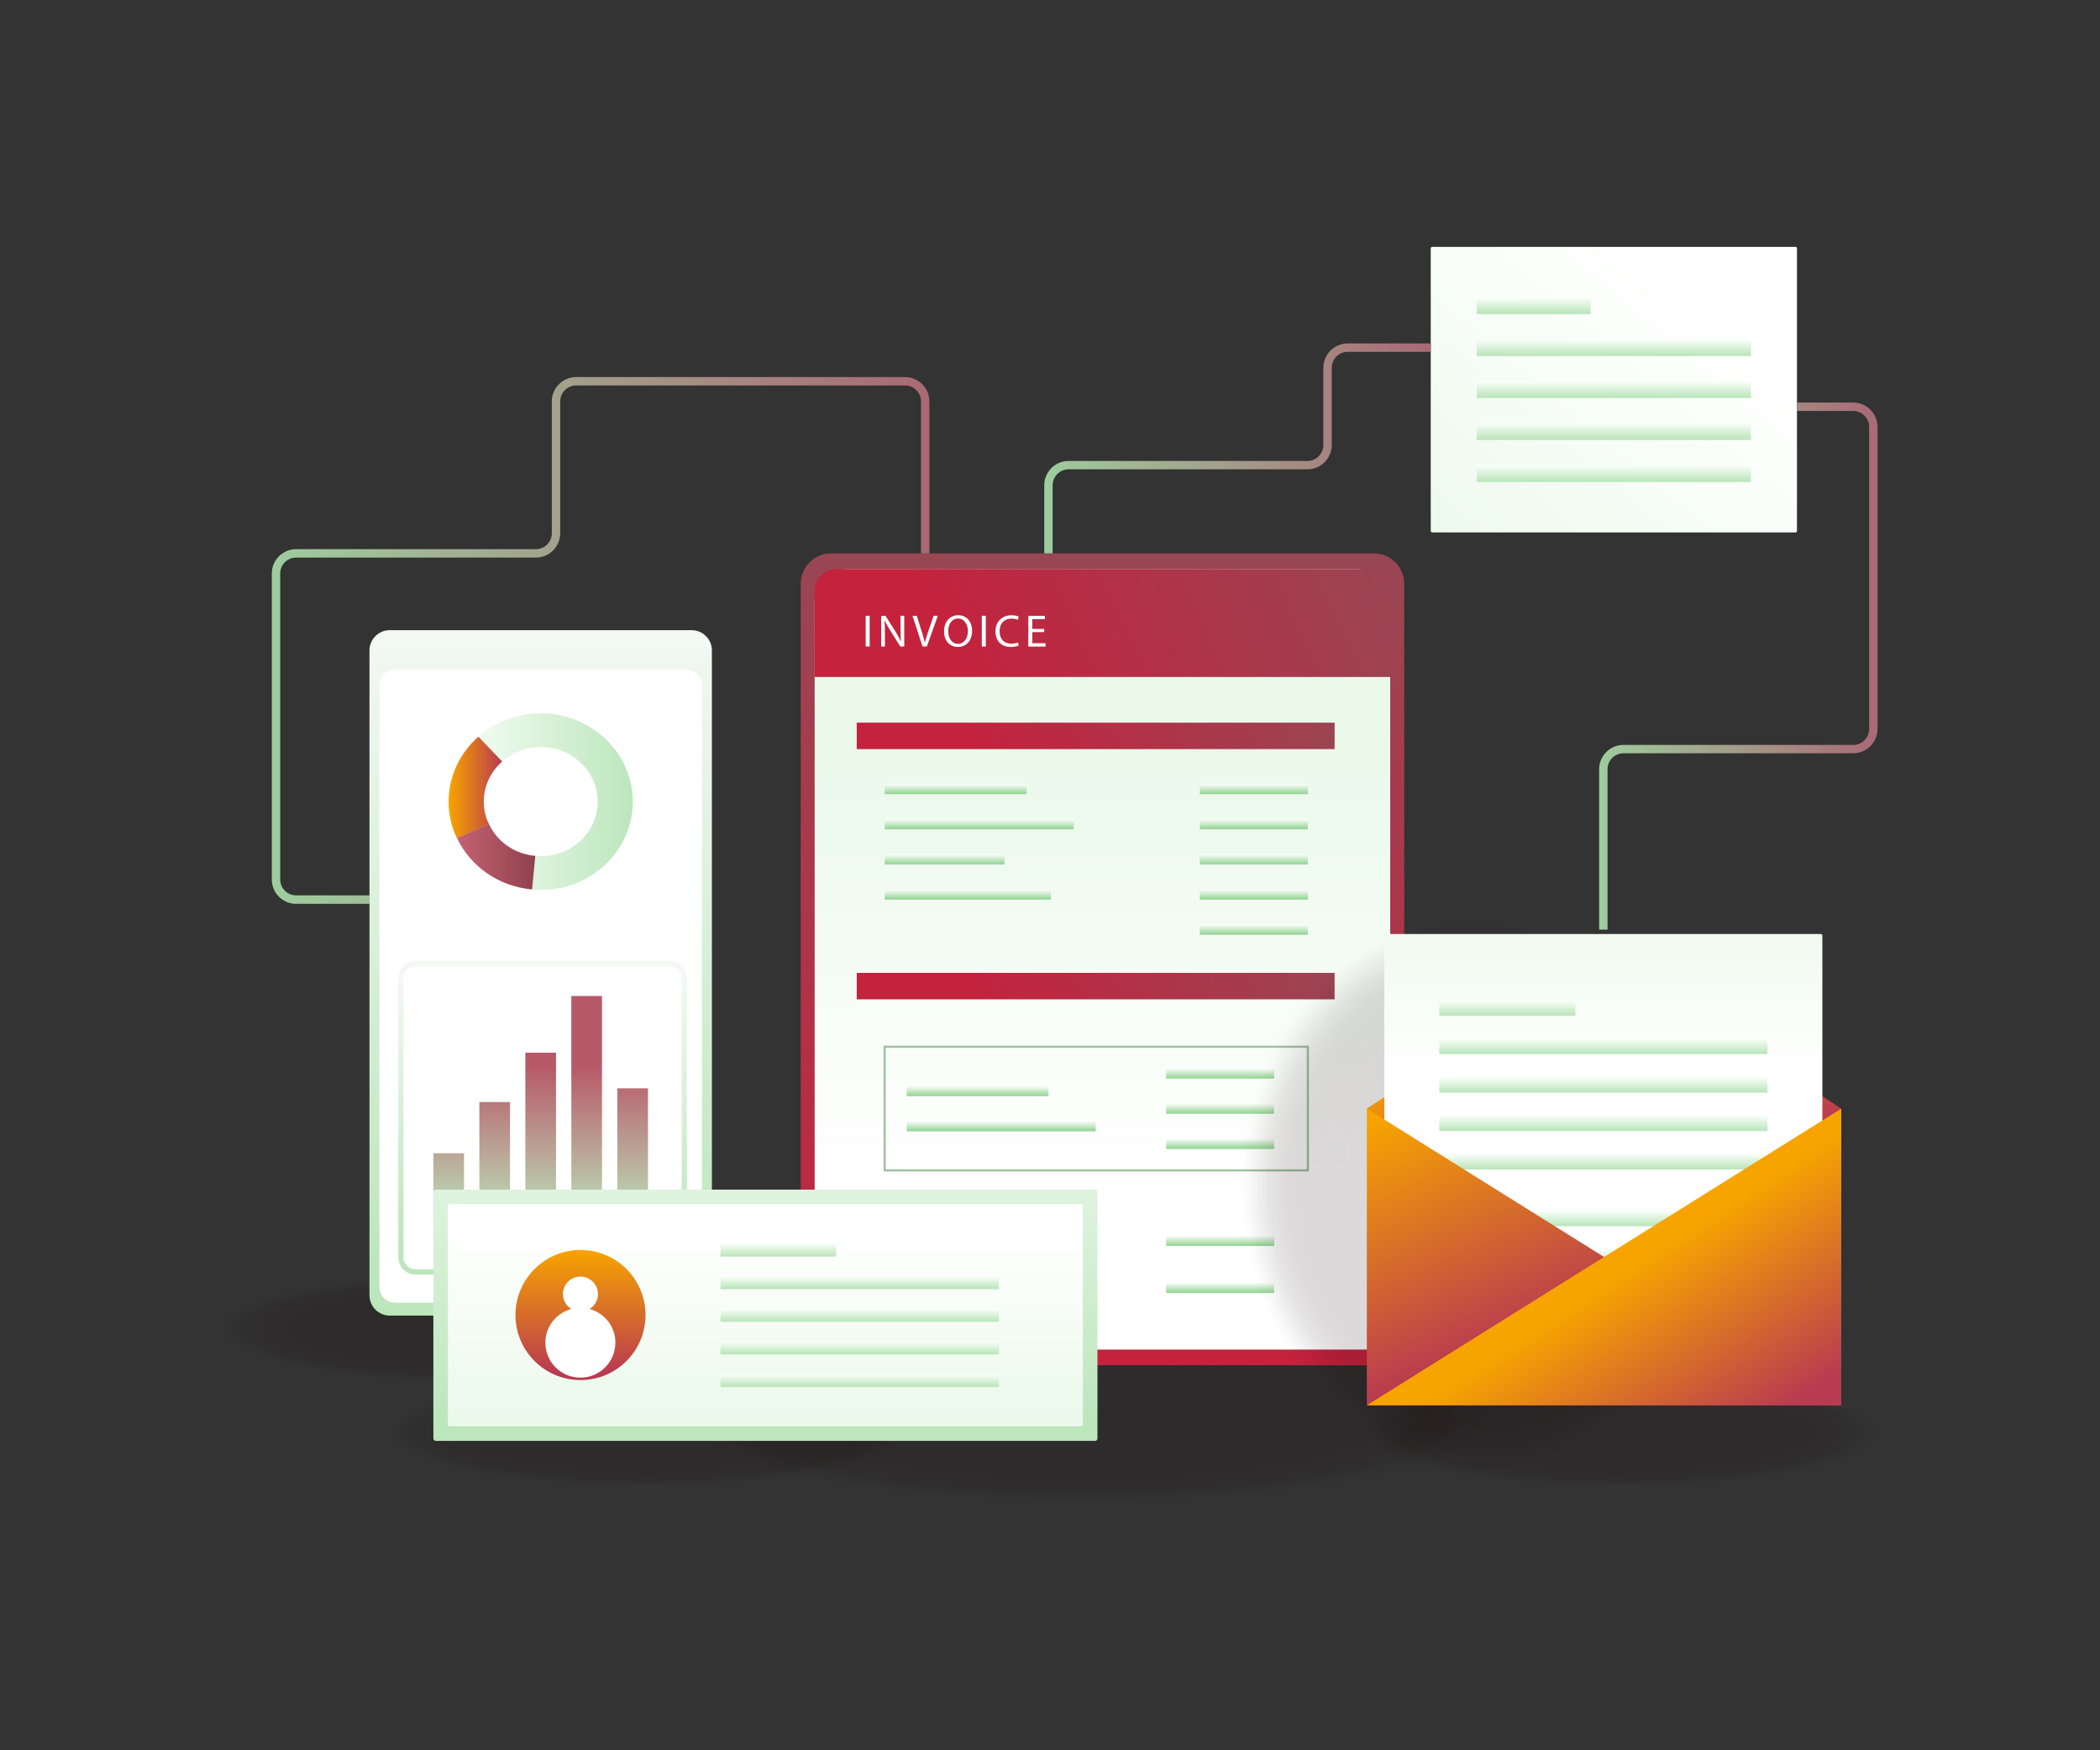 <svg xmlns="http://www.w3.org/2000/svg" enable-background="new 0 0 3000 2500" viewBox="0 0 3000 2500" id="Businessinvoicereportnetwork"><rect x="0" y="0" width="3000" height="2500" fill="#333333" stroke="none"/><rect width="2918.6" height="2432.2" x="40.7" y="33.9" fill="none"></rect><g opacity=".15" fill="#000000" class="color000000 svgShape"><path fill="#110305" d="M2144.3,2000.6c56.5,68-162.1,132.9-488.2,144.9s-636.2-33.3-692.7-101.3c-56.5-68,162.1-132.9,488.2-144.9    C1777.7,1887.2,2087.9,1932.6,2144.3,2000.6z" opacity="0" class="color030611 svgShape"></path><path fill="#110305" d="M2133.6,2001c55.5,66.8-159.1,130.5-479.3,142.3s-624.7-32.7-680.1-99.5c-55.5-66.8,159.1-130.5,479.3-142.3    S2078.2,1934.2,2133.6,2001z" opacity=".037" class="color030611 svgShape"></path><path fill="#110305" d="M2122.9,2001.4c54.4,65.5-156.2,128-470.5,139.6s-613.1-32.1-667.6-97.7c-54.4-65.5,156.2-128,470.5-139.6    C1769.6,1892.1,2068.5,1935.8,2122.9,2001.4z" opacity=".074" class="color030611 svgShape"></path><path fill="#110305" d="M2112.2,2001.8c53.4,64.3-153.3,125.6-461.6,137c-308.4,11.4-601.6-31.5-655-95.8    c-53.4-64.3,153.3-125.6,461.6-137C1765.6,1894.6,2058.8,1937.5,2112.2,2001.8z" opacity=".111" class="color030611 svgShape"></path><path fill="#110305" d="M2101.5,2002.1c52.4,63.1-150.3,123.2-452.8,134.4s-590.1-30.9-642.5-94c-52.4-63.1,150.3-123.2,452.8-134.4    S2049.1,1939.1,2101.5,2002.1z" opacity=".148" class="color030611 svgShape"></path><path fill="#110305" d="M2090.8,2002.5c51.4,61.8-147.4,120.8-443.9,131.8c-296.5,10.9-578.5-30.3-629.9-92.2    c-51.4-61.8,147.4-120.8,443.9-131.8S2039.5,1940.7,2090.8,2002.5z" opacity=".185" class="color030611 svgShape"></path><path fill="#110305" d="M2080.1,2002.9c50.3,60.6-144.5,118.4-435.1,129.1c-290.6,10.7-567-29.7-617.3-90.3    c-50.3-60.6,144.5-118.4,435.1-129.1C1753.4,1901.9,2029.8,1942.3,2080.1,2002.9z" opacity=".222" class="color030611 svgShape"></path><path fill="#110305" d="M2069.4,2003.3c49.3,59.4-141.5,116-426.2,126.5c-284.7,10.5-555.5-29.1-604.8-88.5    c-49.3-59.4,141.5-116,426.2-126.5C1749.3,1904.4,2020.1,1944,2069.4,2003.3z" opacity=".259" class="color030611 svgShape"></path><path fill="#110305" d="M2058.7,2003.7c48.3,58.1-138.6,113.6-417.4,123.9c-278.8,10.3-543.9-28.5-592.2-86.6    c-48.3-58.1,138.6-113.6,417.4-123.9S2010.4,1945.6,2058.7,2003.7z" opacity=".296" class="color030611 svgShape"></path><path fill="#110305" d="M2048,2004.1c47.3,56.9-135.6,111.2-408.5,121.2c-272.9,10.1-532.4-27.9-579.7-84.8    c-47.3-56.9,135.6-111.2,408.5-121.2S2000.7,1947.2,2048,2004.1z" opacity=".333" class="color030611 svgShape"></path><path fill="#110305" d="M2037.3,2004.5c46.2,55.7-132.7,108.8-399.7,118.6c-267,9.8-520.9-27.3-567.1-83    c-46.2-55.7,132.7-108.8,399.7-118.6S1991.1,1948.9,2037.3,2004.5z" opacity=".37" class="color030611 svgShape"></path><path fill="#110305" d="M2026.6,2004.9c45.2,54.4-129.8,106.4-390.8,116c-261.1,9.6-509.3-26.7-554.6-81.1    c-45.2-54.4,129.8-106.4,390.8-116C1733.1,1914.2,1981.4,1950.5,2026.6,2004.9z" opacity=".407" class="color030611 svgShape"></path><path fill="#110305" d="M2015.9,2005.3c44.2,53.2-126.8,104-382,113.4c-255.2,9.4-497.8-26.1-542-79.3    c-44.2-53.2,126.8-104,382-113.4S1971.7,1952.1,2015.9,2005.3z" opacity=".444" class="color030611 svgShape"></path><path fill="#110305" d="M2005.2,2005.7c43.2,52-123.9,101.5-373.1,110.7c-249.2,9.2-486.3-25.5-529.5-77.5    c-43.2-52,123.9-101.5,373.1-110.7C1725,1919.1,1962,1953.7,2005.2,2005.7z" opacity=".481" class="color030611 svgShape"></path><path fill="#110305" d="M1994.5,2006.1c42.1,50.7-120.9,99.1-364.3,108.1c-243.3,9-474.7-24.9-516.9-75.6    c-42.1-50.7,120.9-99.1,364.3-108.1S1952.3,1955.4,1994.5,2006.1z" opacity=".518" class="color030611 svgShape"></path><path fill="#110305" d="M1983.8,2006.5c41.1,49.5-118,96.7-355.4,105.5c-237.4,8.8-463.2-24.3-504.3-73.8    c-41.1-49.5,118-96.7,355.4-105.5S1942.7,1957,1983.8,2006.5z" opacity=".556" class="color030611 svgShape"></path><path fill="#110305" d="M1973.1,2006.9c40.1,48.3-115.1,94.3-346.6,102.9s-451.7-23.7-491.8-71.9c-40.1-48.3,115.1-94.3,346.6-102.9    S1933,1958.6,1973.1,2006.9z" opacity=".593" class="color030611 svgShape"></path><path fill="#110305" d="M1962.4,2007.3c39.1,47-112.1,91.9-337.7,100.2c-225.6,8.3-440.1-23.1-479.2-70.1    c-39.1-47,112.1-91.9,337.7-100.2S1923.3,1960.2,1962.4,2007.3z" opacity=".63" class="color030611 svgShape"></path><path fill="#110305" d="M1951.7,2007.7c38,45.8-109.2,89.5-328.9,97.6s-428.6-22.5-466.7-68.3c-38-45.8,109.2-89.5,328.9-97.6    C1704.7,1931.3,1913.6,1961.9,1951.7,2007.7z" opacity=".667" class="color030611 svgShape"></path><path fill="#110305" d="M1941,2008.1c37,44.6-106.3,87.1-320,95s-417.1-21.9-454.1-66.4c-37-44.6,106.3-87.1,320-95    C1700.6,1933.8,1904,1963.5,1941,2008.1z" opacity=".704" class="color030611 svgShape"></path><path fill="#110305" d="M1930.3,2008.5c36,43.3-103.3,84.7-311.2,92.4s-405.6-21.3-441.6-64.6c-36-43.3,103.3-84.7,311.2-92.4    C1696.6,1936.2,1894.3,1965.1,1930.3,2008.5z" opacity=".741" class="color030611 svgShape"></path><path fill="#110305" d="M1919.6,2008.9c35,42.1-100.4,82.3-302.3,89.7c-201.9,7.4-394-20.7-429-62.8c-35-42.1,100.4-82.3,302.3-89.7    S1884.6,1966.8,1919.6,2008.9z" opacity=".778" class="color030611 svgShape"></path><path fill="#110305" d="M1908.9,2009.3c34,40.9-97.4,79.9-293.5,87.1s-382.5-20-416.4-60.9c-34-40.9,97.4-79.9,293.5-87.1    S1874.9,1968.4,1908.9,2009.3z" opacity=".815" class="color030611 svgShape"></path><path fill="#110305" d="M1898.2,2009.7c32.9,39.6-94.5,77.5-284.6,84.5s-371-19.4-403.9-59.1c-32.9-39.6,94.5-77.5,284.6-84.5    S1865.2,1970,1898.2,2009.7z" opacity=".852" class="color030611 svgShape"></path><path fill="#110305" d="M1887.5,2010c31.9,38.4-91.6,75.1-275.8,81.8s-359.4-18.8-391.3-57.2c-31.9-38.4,91.6-75.1,275.8-81.8    C1680.4,1946,1855.6,1971.6,1887.5,2010z" opacity=".889" class="color030611 svgShape"></path><path fill="#110305" d="M1876.8,2010.4c30.9,37.2-88.6,72.6-266.9,79.2c-178.3,6.6-347.9-18.2-378.8-55.4s88.6-72.6,266.9-79.2    C1676.3,1948.5,1845.9,1973.3,1876.8,2010.4z" opacity=".926" class="color030611 svgShape"></path><path fill="#110305" d="M1866.1,2010.8c29.9,35.9-85.7,70.2-258.1,76.6s-336.4-17.6-366.2-53.6c-29.9-35.9,85.7-70.2,258.1-76.6    C1672.2,1950.9,1836.2,1974.9,1866.1,2010.8z" opacity=".963" class="color030611 svgShape"></path><path fill="#110305" d="M1855.4,2011.2c28.8,34.7-82.8,67.8-249.2,74c-166.5,6.1-324.8-17-353.7-51.7c-28.8-34.7,82.8-67.8,249.2-74    S1826.5,1976.5,1855.4,2011.2z" class="color030611 svgShape"></path></g><g opacity=".15" fill="#000000" class="color000000 svgShape"><path fill="#110305" d="M1058.4,1883.5c35.7,43-102.6,84.1-308.9,91.7c-206.4,7.6-402.6-21.1-438.4-64.1    c-35.7-43,102.6-84.1,308.9-91.7C826.4,1811.8,1022.7,1840.5,1058.4,1883.5z" opacity="0" class="color030611 svgShape"></path><path fill="#110305" d="M1051.7,1883.8c35.1,42.2-100.7,82.6-303.3,90c-202.6,7.5-395.3-20.7-430.4-63    c-35.1-42.2,100.7-82.6,303.3-90S1016.6,1841.5,1051.7,1883.8z" opacity=".037" class="color030611 svgShape"></path><path fill="#110305" d="M1044.9,1884c34.4,41.5-98.9,81-297.7,88.4s-388-20.3-422.5-61.8c-34.4-41.5,98.9-81,297.7-88.4    C821.3,1814.9,1010.4,1842.6,1044.9,1884z" opacity=".074" class="color030611 svgShape"></path><path fill="#110305" d="M1038.1,1884.3c33.8,40.7-97,79.5-292.1,86.7s-380.7-20-414.5-60.6c-33.8-40.7,97-79.5,292.1-86.7    S1004.3,1843.6,1038.1,1884.3z" opacity=".111" class="color030611 svgShape"></path><path fill="#110305" d="M1031.3,1884.5c33.1,39.9-95.1,78-286.5,85c-191.4,7.1-373.4-19.6-406.6-59.5s95.1-78,286.5-85    C816.2,1818,998.2,1844.6,1031.3,1884.5z" opacity=".148" class="color030611 svgShape"></path><path fill="#110305" d="M1024.6,1884.8c32.5,39.1-93.3,76.5-280.9,83.4c-187.7,6.9-366.1-19.2-398.6-58.3    c-32.5-39.1,93.3-76.5,280.9-83.4S992.1,1845.6,1024.6,1884.8z" opacity=".185" class="color030611 svgShape"></path><path fill="#110305" d="M1017.8,1885c31.9,38.3-91.4,74.9-275.3,81.7c-183.9,6.8-358.8-18.8-390.7-57.2    c-31.9-38.3,91.4-74.9,275.3-81.7C811,1821.1,985.9,1846.7,1017.8,1885z" opacity=".222" class="color030611 svgShape"></path><path fill="#110305" d="M1011,1885.3c31.2,37.6-89.6,73.4-269.7,80.1c-180.2,6.6-351.5-18.4-382.7-56s89.6-73.4,269.7-80.1    C808.5,1822.6,979.8,1847.7,1011,1885.3z" opacity=".259" class="color030611 svgShape"></path><path fill="#110305" d="M1004.2,1885.5c30.6,36.8-87.7,71.9-264.1,78.4c-176.4,6.5-344.2-18-374.8-54.8s87.7-71.9,264.1-78.4    S973.7,1848.7,1004.2,1885.5z" opacity=".296" class="color030611 svgShape"></path><path fill="#110305" d="M997.5,1885.8c29.9,36-85.8,70.4-258.5,76.7s-336.9-17.7-366.8-53.7c-29.9-36,85.8-70.4,258.5-76.7    C803.3,1825.7,967.6,1849.8,997.5,1885.8z" opacity=".333" class="color030611 svgShape"></path><path fill="#110305" d="M990.7,1886c29.3,35.2-84,68.8-252.9,75.1c-168.9,6.2-329.6-17.3-358.9-52.5c-29.3-35.2,84-68.8,252.9-75.1    S961.4,1850.8,990.7,1886z" opacity=".37" class="color030611 svgShape"></path><path fill="#110305" d="M983.9,1886.3c28.6,34.4-82.1,67.3-247.3,73.4s-322.3-16.9-350.9-51.3c-28.6-34.4,82.1-67.3,247.3-73.4    C798.2,1828.8,955.3,1851.8,983.9,1886.3z" opacity=".407" class="color030611 svgShape"></path><path fill="#110305" d="M977.2,1886.5c28,33.7-80.3,65.8-241.7,71.7s-315-16.5-343-50.2c-28-33.7,80.3-65.8,241.7-71.7    C795.6,1830.4,949.2,1852.9,977.2,1886.5z" opacity=".444" class="color030611 svgShape"></path><path fill="#110305" d="M970.4,1886.8c27.3,32.9-78.4,64.3-236.1,70.1s-307.7-16.1-335.1-49c-27.3-32.9,78.4-64.3,236.1-70.1    S943.1,1853.9,970.4,1886.8z" opacity=".481" class="color030611 svgShape"></path><path fill="#110305" d="M963.6,1887c26.7,32.1-76.5,62.7-230.5,68.4c-154,5.7-300.4-15.7-327.1-47.9    c-26.7-32.1,76.5-62.7,230.5-68.4C790.5,1833.5,936.9,1854.9,963.6,1887z" opacity=".518" class="color030611 svgShape"></path><path fill="#110305" d="M956.8,1887.3c26,31.3-74.7,61.2-224.9,66.8c-150.2,5.5-293.1-15.4-319.2-46.7    c-26-31.3,74.7-61.2,224.9-66.8C787.9,1835,930.8,1855.9,956.8,1887.3z" opacity=".556" class="color030611 svgShape"></path><path fill="#110305" d="M950.1,1887.5c25.4,30.5-72.8,59.7-219.3,65.1s-285.8-15-311.2-45.5s72.8-59.7,219.3-65.1    C785.3,1836.6,924.7,1857,950.1,1887.5z" opacity=".593" class="color030611 svgShape"></path><path fill="#110305" d="M943.3,1887.8c24.7,29.8-71,58.2-213.7,63.4s-278.5-14.6-303.3-44.4c-24.7-29.8,71-58.2,213.7-63.4    C782.8,1838.1,918.6,1858,943.3,1887.8z" opacity=".63" class="color030611 svgShape"></path><path fill="#110305" d="M936.5,1888c24.1,29-69.1,56.6-208.1,61.8c-139,5.1-271.2-14.2-295.3-43.2c-24.1-29,69.1-56.6,208.1-61.8    C780.2,1839.7,912.4,1859,936.5,1888z" opacity=".667" class="color030611 svgShape"></path><path fill="#110305" d="M929.7,1888.3c23.4,28.2-67.2,55.1-202.5,60.1c-135.3,5-263.9-13.8-287.4-42    c-23.4-28.2,67.2-55.1,202.5-60.1C777.6,1841.2,906.3,1860.1,929.7,1888.3z" opacity=".704" class="color030611 svgShape"></path><path fill="#110305" d="M923,1888.5c22.8,27.4-65.4,53.6-196.9,58.4s-256.6-13.5-279.4-40.9c-22.8-27.4,65.4-53.6,196.9-58.4    S900.2,1861.1,923,1888.5z" opacity=".741" class="color030611 svgShape"></path><path fill="#110305" d="M916.2,1888.8c22.1,26.6-63.5,52.1-191.3,56.8s-249.3-13.1-271.5-39.7c-22.1-26.6,63.5-52.1,191.3-56.8    C772.5,1844.3,894.1,1862.1,916.2,1888.8z" opacity=".778" class="color030611 svgShape"></path><path fill="#110305" d="M909.4,1889c21.5,25.9-61.7,50.5-185.7,55.1c-124.1,4.6-242-12.7-263.5-38.6    c-21.5-25.9,61.7-50.5,185.7-55.1S887.9,1863.2,909.4,1889z" opacity=".815" class="color030611 svgShape"></path><path fill="#110305" d="M902.6,1889.3c20.8,25.1-59.8,49-180.1,53.5c-120.3,4.4-234.7-12.3-255.6-37.4    c-20.8-25.1,59.8-49,180.1-53.5C767.4,1847.4,881.8,1864.2,902.6,1889.3z" opacity=".852" class="color030611 svgShape"></path><path fill="#110305" d="M895.9,1889.5c20.2,24.3-57.9,47.5-174.5,51.8c-116.6,4.3-227.5-11.9-247.6-36.2    c-20.2-24.3,57.9-47.5,174.5-51.8C764.8,1849,875.7,1865.2,895.9,1889.5z" opacity=".889" class="color030611 svgShape"></path><path fill="#110305" d="M889.1,1889.8c19.5,23.5-56.1,46-168.9,50.1c-112.8,4.2-220.2-11.5-239.7-35.1    c-19.5-23.5,56.1-46,168.9-50.1S869.6,1866.2,889.1,1889.8z" opacity=".926" class="color030611 svgShape"></path><path fill="#110305" d="M882.3,1890c18.9,22.7-54.2,44.4-163.3,48.5c-109.1,4-212.9-11.2-231.7-33.9    c-18.9-22.7,54.2-44.4,163.3-48.5C759.7,1852.1,863.4,1867.3,882.3,1890z" opacity=".963" class="color030611 svgShape"></path><path fill="#110305" d="M875.6,1890.3c18.2,22-52.4,42.9-157.7,46.8c-105.4,3.9-205.6-10.8-223.8-32.7    c-18.2-22,52.4-42.9,157.7-46.8C757.1,1853.6,857.3,1868.3,875.6,1890.3z" class="color030611 svgShape"></path></g><g opacity=".15" fill="#000000" class="color000000 svgShape"><path fill="#110305" d="M1299.4,2032c35.7,43-102.6,84.1-308.9,91.7c-206.4,7.6-402.6-21.1-438.4-64.1    c-35.7-43,102.6-84.1,308.9-91.7S1263.6,1989,1299.4,2032z" opacity="0" class="color030611 svgShape"></path><path fill="#110305" d="M1292.6,2032.3c35.1,42.2-100.7,82.6-303.3,90c-202.6,7.5-395.3-20.7-430.4-63    c-35.1-42.2,100.7-82.6,303.3-90S1257.5,1990,1292.6,2032.3z" opacity=".037" class="color030611 svgShape"></path><path fill="#110305" d="M1285.8,2032.5c34.4,41.5-98.9,81-297.7,88.4c-198.9,7.3-388-20.3-422.5-61.8s98.9-81,297.7-88.4    S1251.4,1991,1285.8,2032.5z" opacity=".074" class="color030611 svgShape"></path><path fill="#110305" d="M1279.1,2032.8c33.8,40.7-97,79.5-292.1,86.7c-195.1,7.2-380.7-20-414.5-60.6c-33.8-40.7,97-79.5,292.1-86.7    C1059.7,1964.9,1245.3,1992.1,1279.1,2032.8z" opacity=".111" class="color030611 svgShape"></path><path fill="#110305" d="M1272.3,2033c33.1,39.9-95.1,78-286.5,85s-373.4-19.6-406.6-59.5c-33.1-39.9,95.1-78,286.5-85    C1057.1,1966.5,1239.1,1993.1,1272.3,2033z" opacity=".148" class="color030611 svgShape"></path><path fill="#110305" d="M1265.5,2033.3c32.5,39.1-93.3,76.5-280.9,83.4c-187.7,6.9-366.1-19.2-398.6-58.3    c-32.5-39.1,93.3-76.5,280.9-83.4S1233,1994.1,1265.5,2033.3z" opacity=".185" class="color030611 svgShape"></path><path fill="#110305" d="M1258.7,2033.5c31.9,38.3-91.4,74.9-275.3,81.7s-358.8-18.8-390.7-57.2c-31.9-38.3,91.4-74.9,275.3-81.7    C1052,1969.6,1226.9,1995.2,1258.7,2033.5z" opacity=".222" class="color030611 svgShape"></path><path fill="#110305" d="M1252,2033.8c31.2,37.6-89.6,73.4-269.7,80.1c-180.2,6.6-351.5-18.4-382.7-56    c-31.2-37.6,89.6-73.4,269.7-80.1C1049.4,1971.1,1220.8,1996.2,1252,2033.8z" opacity=".259" class="color030611 svgShape"></path><path fill="#110305" d="M1245.2,2034c30.6,36.8-87.7,71.9-264.1,78.4s-344.2-18-374.8-54.8s87.7-71.9,264.1-78.4    C1046.8,1972.7,1214.6,1997.2,1245.2,2034z" opacity=".296" class="color030611 svgShape"></path><path fill="#110305" d="M1238.4,2034.3c29.9,36-85.8,70.4-258.5,76.7s-336.9-17.7-366.8-53.7c-29.9-36,85.8-70.4,258.5-76.7    C1044.3,1974.2,1208.5,1998.3,1238.4,2034.3z" opacity=".333" class="color030611 svgShape"></path><path fill="#110305" d="M1231.7,2034.5c29.3,35.2-84,68.8-252.9,75.1c-168.9,6.2-329.6-17.3-358.9-52.5    c-29.3-35.2,84-68.8,252.9-75.1S1202.4,1999.3,1231.7,2034.5z" opacity=".37" class="color030611 svgShape"></path><path fill="#110305" d="M1224.9,2034.8c28.6,34.4-82.1,67.3-247.3,73.4s-322.3-16.9-350.9-51.3c-28.6-34.4,82.1-67.3,247.3-73.4    S1196.3,2000.3,1224.9,2034.8z" opacity=".407" class="color030611 svgShape"></path><path fill="#110305" d="M1218.1,2035c28,33.7-80.3,65.8-241.7,71.7s-315-16.5-343-50.2c-28-33.7,80.3-65.8,241.7-71.7    C1036.6,1978.9,1190.1,2001.3,1218.1,2035z" opacity=".444" class="color030611 svgShape"></path><path fill="#110305" d="M1211.3,2035.3c27.3,32.9-78.4,64.3-236.1,70.1c-157.7,5.8-307.7-16.1-335.1-49    c-27.3-32.9,78.4-64.3,236.1-70.1C1034,1980.4,1184,2002.4,1211.3,2035.3z" opacity=".481" class="color030611 svgShape"></path><path fill="#110305" d="M1204.6,2035.5c26.7,32.1-76.5,62.7-230.5,68.4c-154,5.7-300.4-15.7-327.1-47.9    c-26.7-32.1,76.5-62.7,230.5-68.4C1031.4,1982,1177.9,2003.4,1204.6,2035.5z" opacity=".518" class="color030611 svgShape"></path><path fill="#110305" d="M1197.8,2035.8c26,31.3-74.7,61.2-224.9,66.8c-150.2,5.5-293.1-15.4-319.2-46.7    c-26-31.3,74.7-61.2,224.9-66.8C1028.9,1983.5,1171.8,2004.4,1197.8,2035.8z" opacity=".556" class="color030611 svgShape"></path><path fill="#110305" d="M1191,2036c25.4,30.5-72.8,59.7-219.3,65.1s-285.8-15-311.2-45.5c-25.4-30.5,72.8-59.7,219.3-65.1    C1026.3,1985.1,1165.6,2005.5,1191,2036z" opacity=".593" class="color030611 svgShape"></path><path fill="#110305" d="M1184.2,2036.3c24.7,29.8-71,58.2-213.7,63.4s-278.5-14.6-303.3-44.4c-24.7-29.8,71-58.2,213.7-63.4    C1023.7,1986.6,1159.5,2006.5,1184.2,2036.3z" opacity=".63" class="color030611 svgShape"></path><path fill="#110305" d="M1177.5,2036.5c24.1,29-69.1,56.6-208.1,61.8c-139,5.1-271.2-14.2-295.3-43.2c-24.1-29,69.1-56.6,208.1-61.8    C1021.2,1988.2,1153.4,2007.5,1177.5,2036.5z" opacity=".667" class="color030611 svgShape"></path><path fill="#110305" d="M1170.7,2036.8c23.4,28.2-67.2,55.1-202.5,60.1c-135.3,5-263.9-13.8-287.4-42    c-23.4-28.2,67.2-55.1,202.5-60.1S1147.3,2008.6,1170.7,2036.8z" opacity=".704" class="color030611 svgShape"></path><path fill="#110305" d="M1163.9,2037c22.8,27.4-65.4,53.6-196.9,58.4c-131.5,4.9-256.6-13.5-279.4-40.9    c-22.8-27.4,65.4-53.6,196.9-58.4S1141.1,2009.6,1163.9,2037z" opacity=".741" class="color030611 svgShape"></path><path fill="#110305" d="M1157.1,2037.3c22.1,26.6-63.5,52.1-191.3,56.8s-249.3-13.1-271.5-39.7c-22.1-26.6,63.5-52.1,191.3-56.8    S1135,2010.6,1157.1,2037.3z" opacity=".778" class="color030611 svgShape"></path><path fill="#110305" d="M1150.4,2037.5c21.5,25.9-61.7,50.5-185.7,55.1c-124.1,4.6-242-12.7-263.5-38.6    c-21.5-25.9,61.7-50.5,185.7-55.1S1128.9,2011.6,1150.4,2037.5z" opacity=".815" class="color030611 svgShape"></path><path fill="#110305" d="M1143.6,2037.8c20.8,25.1-59.8,49-180.1,53.5c-120.3,4.4-234.7-12.3-255.6-37.4    c-20.8-25.1,59.8-49,180.1-53.5S1122.8,2012.7,1143.6,2037.8z" opacity=".852" class="color030611 svgShape"></path><path fill="#110305" d="M1136.8,2038c20.2,24.3-57.9,47.5-174.5,51.8c-116.6,4.3-227.5-11.9-247.6-36.2    c-20.2-24.3,57.9-47.5,174.5-51.8S1116.6,2013.7,1136.8,2038z" opacity=".889" class="color030611 svgShape"></path><path fill="#110305" d="M1130.1,2038.3c19.5,23.5-56.1,46-168.9,50.1c-112.8,4.2-220.2-11.5-239.7-35.1    c-19.5-23.5,56.1-46,168.9-50.1C1003.2,1999,1110.5,2014.7,1130.1,2038.3z" opacity=".926" class="color030611 svgShape"></path><path fill="#110305" d="M1123.3,2038.5c18.9,22.7-54.2,44.4-163.3,48.5c-109.1,4-212.9-11.2-231.7-33.9    c-18.9-22.7,54.2-44.4,163.3-48.5S1104.4,2015.8,1123.3,2038.5z" opacity=".963" class="color030611 svgShape"></path><path fill="#110305" d="M1116.5,2038.8c18.2,22-52.4,42.9-157.7,46.8s-205.6-10.8-223.8-32.7c-18.2-22,52.4-42.9,157.7-46.8    C998.1,2002.1,1098.3,2016.8,1116.5,2038.8z" class="color030611 svgShape"></path></g><g opacity=".15" fill="#000000" class="color000000 svgShape"><path fill="#110305" d="M2688.9,2032c35.7,43-102.6,84.1-308.9,91.7c-206.4,7.6-402.6-21.1-438.4-64.1    c-35.7-43,102.6-84.1,308.9-91.7C2456.9,1960.3,2653.1,1989,2688.9,2032z" opacity="0" class="color030611 svgShape"></path><path fill="#110305" d="M2682.1,2032.3c35.1,42.2-100.7,82.6-303.3,90c-202.6,7.5-395.3-20.7-430.4-63    c-35.1-42.2,100.7-82.6,303.3-90C2454.3,1961.8,2647,1990,2682.1,2032.3z" opacity=".037" class="color030611 svgShape"></path><path fill="#110305" d="M2675.3,2032.5c34.4,41.5-98.9,81-297.7,88.4c-198.9,7.3-388-20.3-422.5-61.8c-34.4-41.5,98.9-81,297.7-88.4    S2640.9,1991,2675.3,2032.5z" opacity=".074" class="color030611 svgShape"></path><path fill="#110305" d="M2668.5,2032.8c33.8,40.7-97,79.5-292.1,86.7c-195.1,7.2-380.7-20-414.5-60.6c-33.8-40.7,97-79.5,292.1-86.7    S2634.7,1992.1,2668.5,2032.8z" opacity=".111" class="color030611 svgShape"></path><path fill="#110305" d="M2661.8,2033c33.1,39.9-95.1,78-286.5,85c-191.4,7.1-373.4-19.6-406.6-59.5c-33.1-39.9,95.1-78,286.5-85    C2446.6,1966.5,2628.6,1993.1,2661.8,2033z" opacity=".148" class="color030611 svgShape"></path><path fill="#110305" d="M2655,2033.3c32.5,39.1-93.3,76.5-280.9,83.4c-187.7,6.9-366.1-19.2-398.6-58.3    c-32.5-39.1,93.3-76.5,280.9-83.4C2444,1968,2622.5,1994.1,2655,2033.3z" opacity=".185" class="color030611 svgShape"></path><path fill="#110305" d="M2648.2,2033.5c31.9,38.3-91.4,74.9-275.3,81.7s-358.8-18.8-390.7-57.2c-31.9-38.3,91.4-74.9,275.3-81.7    C2441.4,1969.6,2616.4,1995.2,2648.2,2033.5z" opacity=".222" class="color030611 svgShape"></path><path fill="#110305" d="M2641.4,2033.8c31.2,37.6-89.6,73.4-269.7,80.1c-180.2,6.6-351.5-18.4-382.7-56    c-31.2-37.6,89.6-73.4,269.7-80.1C2438.9,1971.1,2610.2,1996.2,2641.4,2033.8z" opacity=".259" class="color030611 svgShape"></path><path fill="#110305" d="M2634.7,2034c30.6,36.8-87.7,71.9-264.1,78.4s-344.2-18-374.8-54.8c-30.6-36.8,87.7-71.9,264.1-78.4    S2604.1,1997.2,2634.7,2034z" opacity=".296" class="color030611 svgShape"></path><path fill="#110305" d="M2627.9,2034.3c29.9,36-85.8,70.4-258.5,76.7c-172.7,6.4-336.9-17.7-366.8-53.7    c-29.9-36,85.8-70.4,258.5-76.7C2433.7,1974.2,2598,1998.3,2627.9,2034.3z" opacity=".333" class="color030611 svgShape"></path><path fill="#110305" d="M2621.1,2034.5c29.3,35.2-84,68.8-252.9,75.1s-329.6-17.3-358.9-52.5c-29.3-35.2,84-68.8,252.9-75.1    C2431.2,1975.8,2591.9,1999.3,2621.1,2034.5z" opacity=".37" class="color030611 svgShape"></path><path fill="#110305" d="M2614.3,2034.8c28.6,34.4-82.1,67.3-247.3,73.4s-322.3-16.9-350.9-51.3c-28.6-34.4,82.1-67.3,247.3-73.4    C2428.6,1977.3,2585.7,2000.3,2614.3,2034.8z" opacity=".407" class="color030611 svgShape"></path><path fill="#110305" d="M2607.6,2035c28,33.7-80.3,65.8-241.7,71.7c-161.5,6-315-16.5-343-50.2c-28-33.7,80.3-65.8,241.7-71.7    C2426,1978.9,2579.6,2001.3,2607.6,2035z" opacity=".444" class="color030611 svgShape"></path><path fill="#110305" d="M2600.8,2035.3c27.3,32.9-78.4,64.3-236.1,70.1s-307.7-16.1-335.1-49c-27.3-32.9,78.4-64.3,236.1-70.1    S2573.5,2002.4,2600.8,2035.3z" opacity=".481" class="color030611 svgShape"></path><path fill="#110305" d="M2594,2035.5c26.7,32.1-76.5,62.7-230.5,68.4c-154,5.7-300.4-15.7-327.1-47.9    c-26.7-32.1,76.5-62.7,230.5-68.4S2567.4,2003.4,2594,2035.5z" opacity=".518" class="color030611 svgShape"></path><path fill="#110305" d="M2587.3,2035.8c26,31.3-74.7,61.2-224.9,66.8c-150.2,5.5-293.1-15.4-319.2-46.7    c-26-31.3,74.7-61.2,224.9-66.8C2418.3,1983.5,2561.2,2004.4,2587.3,2035.8z" opacity=".556" class="color030611 svgShape"></path><path fill="#110305" d="M2580.5,2036c25.4,30.5-72.8,59.7-219.3,65.1s-285.8-15-311.2-45.5c-25.4-30.5,72.8-59.7,219.3-65.1    C2415.8,1985.1,2555.1,2005.5,2580.5,2036z" opacity=".593" class="color030611 svgShape"></path><path fill="#110305" d="M2573.7,2036.3c24.7,29.8-71,58.2-213.7,63.4c-142.8,5.3-278.5-14.6-303.3-44.4    c-24.7-29.8,71-58.2,213.7-63.4C2413.2,1986.6,2549,2006.5,2573.7,2036.3z" opacity=".63" class="color030611 svgShape"></path><path fill="#110305" d="M2566.9,2036.5c24.1,29-69.1,56.6-208.1,61.8c-139,5.1-271.2-14.2-295.3-43.2c-24.1-29,69.1-56.6,208.1-61.8    C2410.6,1988.2,2542.9,2007.5,2566.9,2036.5z" opacity=".667" class="color030611 svgShape"></path><path fill="#110305" d="M2560.2,2036.8c23.4,28.2-67.2,55.1-202.5,60.1c-135.3,5-263.9-13.8-287.4-42    c-23.4-28.2,67.2-55.1,202.5-60.1S2536.7,2008.6,2560.2,2036.8z" opacity=".704" class="color030611 svgShape"></path><path fill="#110305" d="M2553.4,2037c22.8,27.4-65.4,53.6-196.9,58.4c-131.5,4.9-256.6-13.5-279.4-40.9    c-22.8-27.4,65.4-53.6,196.9-58.4S2530.6,2009.6,2553.4,2037z" opacity=".741" class="color030611 svgShape"></path><path fill="#110305" d="M2546.6,2037.3c22.1,26.6-63.5,52.1-191.3,56.8c-127.8,4.7-249.3-13.1-271.5-39.7    c-22.1-26.6,63.5-52.1,191.3-56.8C2402.9,1992.8,2524.5,2010.6,2546.6,2037.3z" opacity=".778" class="color030611 svgShape"></path><path fill="#110305" d="M2539.8,2037.5c21.5,25.9-61.7,50.5-185.7,55.1c-124.1,4.6-242-12.7-263.5-38.6    c-21.5-25.9,61.7-50.5,185.7-55.1C2400.4,1994.4,2518.4,2011.6,2539.8,2037.5z" opacity=".815" class="color030611 svgShape"></path><path fill="#110305" d="M2533.1,2037.8c20.8,25.1-59.8,49-180.1,53.5c-120.3,4.4-234.7-12.3-255.6-37.4    c-20.8-25.1,59.8-49,180.1-53.5C2397.8,1995.9,2512.2,2012.7,2533.1,2037.8z" opacity=".852" class="color030611 svgShape"></path><path fill="#110305" d="M2526.3,2038c20.2,24.3-57.9,47.5-174.5,51.8c-116.6,4.3-227.5-11.9-247.6-36.2    c-20.2-24.3,57.9-47.5,174.5-51.8S2506.1,2013.7,2526.3,2038z" opacity=".889" class="color030611 svgShape"></path><path fill="#110305" d="M2519.5,2038.3c19.5,23.5-56.1,46-168.9,50.1c-112.8,4.2-220.2-11.5-239.7-35.1s56.1-46,168.9-50.1    C2392.7,1999,2500,2014.7,2519.5,2038.3z" opacity=".926" class="color030611 svgShape"></path><path fill="#110305" d="M2512.7,2038.5c18.9,22.7-54.2,44.4-163.3,48.5s-212.9-11.2-231.7-33.9c-18.9-22.7,54.2-44.4,163.3-48.5    S2493.9,2015.8,2512.7,2038.5z" opacity=".963" class="color030611 svgShape"></path><path fill="#110305" d="M2506,2038.8c18.2,22-52.4,42.9-157.7,46.8s-205.6-10.8-223.8-32.7c-18.2-22,52.4-42.9,157.7-46.8    C2387.5,2002.1,2487.7,2016.8,2506,2038.8z" class="color030611 svgShape"></path></g><linearGradient id="a" x1="1574.882" x2="1574.882" y1="780.684" y2="1940.339" gradientUnits="userSpaceOnUse"><stop offset="0" stop-color="#994654" class="stopColor465399 svgShape"></stop><stop offset=".995" stop-color="#c4223d" class="stopColor22a5c4 svgShape"></stop></linearGradient><path fill="url(#a)" d="M1143.9,1906.7l0-1072.9c0-23.9,19.4-43.4,43.4-43.4l775.3,0c23.9,0,43.4,19.4,43.4,43.4l0,1072.9    c0,23.9-19.4,43.4-43.4,43.4l-775.3,0C1163.3,1950.1,1143.9,1930.7,1143.9,1906.7z"></path><linearGradient id="b" x1="1574.882" x2="1574.882" y1="1093.497" y2="1677.145" gradientUnits="userSpaceOnUse"><stop offset="0" stop-color="#ebf9eb" class="stopColorebf0f9 svgShape"></stop><stop offset=".995" stop-color="#ffffff" class="stopColorffffff svgShape"></stop></linearGradient><path fill="url(#b)" d="M1986,859.5l0,1068.2l-822.2,0l0-1068.2c0-25.8,20.9-46.6,46.6-46.6l728.9,0    C1965.1,812.8,1986,833.7,1986,859.5z"></path><linearGradient id="c" x1="1961.145" x2="1378.333" y1="718.63" y2="985.506" gradientUnits="userSpaceOnUse"><stop offset="0" stop-color="#994654" class="stopColor465399 svgShape"></stop><stop offset=".995" stop-color="#c4223d" class="stopColor22a5c4 svgShape"></stop></linearGradient><path fill="url(#c)" d="M1986,844v123l-822.2,0V844c0-17.2,14-31.2,31.2-31.2l759.8,0C1972,812.8,1986,826.8,1986,844z"></path><linearGradient id="d" x1="1873.913" x2="1411.172" y1="909.732" y2="1121.627" gradientUnits="userSpaceOnUse"><stop offset="0" stop-color="#994654" class="stopColor465399 svgShape"></stop><stop offset=".995" stop-color="#c4223d" class="stopColor22a5c4 svgShape"></stop></linearGradient><rect width="682.7" height="37.8" x="1223.9" y="1032.2" fill="url(#d)"></rect><linearGradient id="e" x1="1873.913" x2="1411.172" y1="1267.155" y2="1479.05" gradientUnits="userSpaceOnUse"><stop offset="0" stop-color="#994654" class="stopColor465399 svgShape"></stop><stop offset=".995" stop-color="#c4223d" class="stopColor22a5c4 svgShape"></stop></linearGradient><rect width="682.7" height="37.8" x="1223.9" y="1389.6" fill="url(#e)"></rect><linearGradient id="f" x1="1365.134" x2="1365.134" y1="1119.202" y2="1136.486" gradientUnits="userSpaceOnUse"><stop offset="0" stop-color="#ffffff" class="stopColorffffff svgShape"></stop><stop offset="1" stop-color="#81cc81" class="stopColor81a1cc svgShape"></stop></linearGradient><path fill="url(#f)" d="M1465.8,1134.3l-201.4,0c-0.3,0-0.6-0.3-0.6-0.6V1120c0-0.3,0.3-0.6,0.6-0.6l201.4,0c0.3,0,0.6,0.3,0.6,0.6    v13.7C1466.4,1134,1466.2,1134.3,1465.8,1134.3z"></path><linearGradient id="g" x1="1791.246" x2="1791.246" y1="1119.203" y2="1136.486" gradientUnits="userSpaceOnUse"><stop offset="0" stop-color="#ffffff" class="stopColorffffff svgShape"></stop><stop offset="1" stop-color="#81cc81" class="stopColor81a1cc svgShape"></stop></linearGradient><path fill="url(#g)" d="M1867.8,1134.3h-153.2c-0.3,0-0.6-0.3-0.6-0.6V1120c0-0.3,0.3-0.6,0.6-0.6l153.2,0c0.3,0,0.6,0.3,0.6,0.6    v13.7C1868.4,1134,1868.2,1134.3,1867.8,1134.3z"></path><linearGradient id="h" x1="1791.246" x2="1791.246" y1="1169.419" y2="1186.703" gradientUnits="userSpaceOnUse"><stop offset="0" stop-color="#ffffff" class="stopColorffffff svgShape"></stop><stop offset="1" stop-color="#81cc81" class="stopColor81a1cc svgShape"></stop></linearGradient><path fill="url(#h)" d="M1867.8,1184.5l-153.2,0c-0.3,0-0.6-0.3-0.6-0.6v-13.7c0-0.3,0.3-0.6,0.6-0.6l153.2,0c0.3,0,0.6,0.3,0.6,0.6    v13.7C1868.4,1184.3,1868.2,1184.5,1867.8,1184.5z"></path><linearGradient id="i" x1="1791.246" x2="1791.246" y1="1219.636" y2="1236.919" gradientUnits="userSpaceOnUse"><stop offset="0" stop-color="#ffffff" class="stopColorffffff svgShape"></stop><stop offset="1" stop-color="#81cc81" class="stopColor81a1cc svgShape"></stop></linearGradient><path fill="url(#i)" d="M1867.8,1234.7h-153.2c-0.3,0-0.6-0.3-0.6-0.6v-13.7c0-0.3,0.3-0.6,0.6-0.6l153.2,0c0.3,0,0.6,0.3,0.6,0.6    v13.7C1868.4,1234.5,1868.2,1234.7,1867.8,1234.7z"></path><linearGradient id="j" x1="1743.154" x2="1743.154" y1="1525.509" y2="1542.793" gradientUnits="userSpaceOnUse"><stop offset="0" stop-color="#ffffff" class="stopColorffffff svgShape"></stop><stop offset="1" stop-color="#81cc81" class="stopColor81a1cc svgShape"></stop></linearGradient><path fill="url(#j)" d="M1819.7,1540.6l-153.2,0c-0.3,0-0.6-0.3-0.6-0.6v-13.7c0-0.3,0.3-0.6,0.6-0.6l153.2,0c0.3,0,0.6,0.3,0.6,0.6    v13.7C1820.3,1540.4,1820.1,1540.6,1819.7,1540.6z"></path><linearGradient id="k" x1="1743.154" x2="1743.154" y1="1575.726" y2="1593.009" gradientUnits="userSpaceOnUse"><stop offset="0" stop-color="#ffffff" class="stopColorffffff svgShape"></stop><stop offset="1" stop-color="#81cc81" class="stopColor81a1cc svgShape"></stop></linearGradient><path fill="url(#k)" d="M1819.7,1590.8l-153.2,0c-0.3,0-0.6-0.3-0.6-0.6l0-13.7c0-0.3,0.3-0.6,0.6-0.6h153.2c0.3,0,0.6,0.3,0.6,0.6    v13.7C1820.3,1590.6,1820.1,1590.8,1819.7,1590.8z"></path><linearGradient id="l" x1="1743.154" x2="1743.154" y1="1625.943" y2="1643.226" gradientUnits="userSpaceOnUse"><stop offset="0" stop-color="#ffffff" class="stopColorffffff svgShape"></stop><stop offset="1" stop-color="#81cc81" class="stopColor81a1cc svgShape"></stop></linearGradient><path fill="url(#l)" d="M1819.7,1641.1l-153.2,0c-0.3,0-0.6-0.3-0.6-0.6v-13.7c0-0.3,0.3-0.6,0.6-0.6l153.2,0c0.3,0,0.6,0.3,0.6,0.6    v13.7C1820.3,1640.8,1820.1,1641.1,1819.7,1641.1z"></path><linearGradient id="m" x1="1743.154" x2="1743.154" y1="1764.537" y2="1781.82" gradientUnits="userSpaceOnUse"><stop offset="0" stop-color="#ffffff" class="stopColorffffff svgShape"></stop><stop offset="1" stop-color="#81cc81" class="stopColor81a1cc svgShape"></stop></linearGradient><path fill="url(#m)" d="M1819.7,1779.6l-153.2,0c-0.3,0-0.6-0.3-0.6-0.6v-13.7c0-0.3,0.3-0.6,0.6-0.6h153.2c0.3,0,0.6,0.3,0.6,0.6    v13.7C1820.3,1779.4,1820.1,1779.6,1819.7,1779.6z"></path><linearGradient id="n" x1="1743.154" x2="1743.154" y1="1831.548" y2="1848.832" gradientUnits="userSpaceOnUse"><stop offset="0" stop-color="#ffffff" class="stopColorffffff svgShape"></stop><stop offset="1" stop-color="#81cc81" class="stopColor81a1cc svgShape"></stop></linearGradient><path fill="url(#n)" d="M1819.7,1846.7h-153.2c-0.3,0-0.6-0.3-0.6-0.6v-13.7c0-0.3,0.3-0.6,0.6-0.6h153.2c0.3,0,0.6,0.3,0.6,0.6    v13.7C1820.3,1846.4,1820.1,1846.7,1819.7,1846.7z"></path><linearGradient id="o" x1="1791.246" x2="1791.246" y1="1269.853" y2="1287.136" gradientUnits="userSpaceOnUse"><stop offset="0" stop-color="#ffffff" class="stopColorffffff svgShape"></stop><stop offset="1" stop-color="#81cc81" class="stopColor81a1cc svgShape"></stop></linearGradient><path fill="url(#o)" d="M1867.8,1285h-153.2c-0.3,0-0.6-0.3-0.6-0.6v-13.7c0-0.3,0.3-0.6,0.6-0.6h153.2c0.3,0,0.6,0.3,0.6,0.6v13.7    C1868.4,1284.7,1868.2,1285,1867.8,1285z"></path><linearGradient id="p" x1="1791.246" x2="1791.246" y1="1320.07" y2="1337.353" gradientUnits="userSpaceOnUse"><stop offset="0" stop-color="#ffffff" class="stopColorffffff svgShape"></stop><stop offset="1" stop-color="#81cc81" class="stopColor81a1cc svgShape"></stop></linearGradient><path fill="url(#p)" d="M1867.8,1335.2h-153.2c-0.3,0-0.6-0.3-0.6-0.6v-13.7c0-0.3,0.3-0.6,0.6-0.6l153.2,0c0.3,0,0.6,0.3,0.6,0.6    v13.7C1868.4,1334.9,1868.2,1335.2,1867.8,1335.2z"></path><linearGradient id="q" x1="1398.877" x2="1398.877" y1="1169.419" y2="1186.702" gradientUnits="userSpaceOnUse"><stop offset="0" stop-color="#ffffff" class="stopColorffffff svgShape"></stop><stop offset="1" stop-color="#81cc81" class="stopColor81a1cc svgShape"></stop></linearGradient><path fill="url(#q)" d="M1533.3,1184.5h-268.9c-0.3,0-0.6-0.3-0.6-0.6v-13.7c0-0.3,0.3-0.6,0.6-0.6l268.9,0c0.3,0,0.6,0.3,0.6,0.6    l0,13.7C1533.9,1184.3,1533.7,1184.5,1533.3,1184.5z"></path><linearGradient id="r" x1="1396.46" x2="1396.46" y1="1550.618" y2="1567.901" gradientUnits="userSpaceOnUse"><stop offset="0" stop-color="#ffffff" class="stopColorffffff svgShape"></stop><stop offset="1" stop-color="#81cc81" class="stopColor81a1cc svgShape"></stop></linearGradient><path fill="url(#r)" d="M1497.2,1565.7h-201.4c-0.3,0-0.6-0.3-0.6-0.6v-13.7c0-0.3,0.3-0.6,0.6-0.6h201.4c0.3,0,0.6,0.3,0.6,0.6    v13.7C1497.8,1565.5,1497.5,1565.7,1497.2,1565.7z"></path><linearGradient id="s" x1="1430.203" x2="1430.203" y1="1600.834" y2="1618.118" gradientUnits="userSpaceOnUse"><stop offset="0" stop-color="#ffffff" class="stopColorffffff svgShape"></stop><stop offset="1" stop-color="#81cc81" class="stopColor81a1cc svgShape"></stop></linearGradient><path fill="url(#s)" d="M1564.7,1615.9l-268.9,0c-0.3,0-0.6-0.3-0.6-0.6v-13.7c0-0.3,0.3-0.6,0.6-0.6h268.9c0.3,0,0.6,0.3,0.6,0.6    v13.7C1565.2,1615.7,1565,1615.9,1564.7,1615.9z"></path><linearGradient id="t" x1="1349.441" x2="1349.441" y1="1219.636" y2="1236.919" gradientUnits="userSpaceOnUse"><stop offset="0" stop-color="#ffffff" class="stopColorffffff svgShape"></stop><stop offset="1" stop-color="#81cc81" class="stopColor81a1cc svgShape"></stop></linearGradient><path fill="url(#t)" d="M1434.5,1234.7l-170,0c-0.3,0-0.6-0.3-0.6-0.6v-13.7c0-0.3,0.3-0.6,0.6-0.6h170c0.3,0,0.6,0.3,0.6,0.6v13.7    C1435,1234.5,1434.8,1234.7,1434.5,1234.7z"></path><linearGradient id="u" x1="1382.62" x2="1382.62" y1="1269.852" y2="1287.136" gradientUnits="userSpaceOnUse"><stop offset="0" stop-color="#ffffff" class="stopColorffffff svgShape"></stop><stop offset="1" stop-color="#81cc81" class="stopColor81a1cc svgShape"></stop></linearGradient><path fill="url(#u)" d="M1500.8,1285l-236.4,0c-0.3,0-0.6-0.3-0.6-0.6v-13.7c0-0.3,0.3-0.6,0.6-0.6l236.4,0c0.3,0,0.6,0.3,0.6,0.6    v13.7C1501.4,1284.7,1501.1,1285,1500.8,1285z"></path><rect width="604.6" height="176.6" x="1263.8" y="1495.1" fill="none" stroke="#9fc19f" stroke-miterlimit="10" stroke-width="3" class="colorStroke9fadc1 svgStroke"></rect><path fill="#fbfffb" d="M1242.4 879.5v43.9h-5.7v-43.9H1242.4zM1258.8 923.5v-43.9h6.2l14.1 22.2c3.3 5.2 5.8 9.8 7.9 14.3l.1-.1c-.5-5.9-.6-11.2-.6-18.1v-18.4h5.3l0 43.9h-5.7l-14-22.3c-3.1-4.9-6-9.9-8.2-14.7l-.2.1c.3 5.5.5 10.8.5 18.1v18.8H1258.8zM1317.9 923.5l-14.3-43.9h6.1l6.8 21.6c1.9 5.9 3.5 11.3 4.7 16.4h.1c1.2-5.1 3.1-10.6 5-16.4l7.4-21.7h6.1l-15.7 43.9H1317.9zM1388.7 901c0 15.1-9.2 23.1-20.4 23.1-11.6 0-19.7-9-19.7-22.3 0-14 8.7-23.1 20.4-23.1C1381 878.8 1388.7 888 1388.7 901zM1354.6 901.8c0 9.4 5.1 17.8 14 17.8 9 0 14.1-8.3 14.1-18.2 0-8.7-4.6-17.9-14-17.9C1359.3 883.4 1354.6 892.1 1354.6 901.8zM1408.3 879.5v43.9h-5.7v-43.9L1408.3 879.5zM1455.4 922c-2.1 1-6.3 2.1-11.6 2.1-12.4 0-21.7-7.8-21.7-22.2 0-13.8 9.3-23.1 22.9-23.1 5.5 0 8.9 1.2 10.4 2l-1.4 4.6c-2.2-1-5.2-1.8-8.9-1.8-10.3 0-17.1 6.6-17.1 18.1 0 10.8 6.2 17.7 16.9 17.7 3.5 0 7-.7 9.3-1.8L1455.4 922zM1491.8 902.9h-17.1v15.8h19v4.8H1469v-43.9h23.7v4.8h-18.1v13.9h17.1V902.9z" class="colorfffffb svgShape"></path><g opacity=".15" fill="#000000" class="color000000 svgShape"><path fill="#110305" d="M2457.6,1649.6c34.4,219.7-91.5,423.4-281.2,455s-371.3-120.8-405.6-340.5c-34.4-219.7,91.5-423.4,281.2-455     C2241.6,1277.5,2423.2,1429.9,2457.6,1649.6z" opacity="0" class="color030611 svgShape"></path><path fill="#110305" d="M2451.4,1650.6c33.7,215.7-89.9,415.7-276.1,446.8c-186.2,31-364.5-118.6-398.3-334.3     c-33.7-215.7,89.9-415.7,276.1-446.8S2417.6,1434.9,2451.4,1650.6z" opacity=".037" class="color030611 svgShape"></path><path fill="#110305" d="M2445.1,1651.7c33.1,211.7-88.2,408-271,438.5c-182.8,30.5-357.8-116.4-390.9-328.1     c-33.1-211.7,88.2-408,271-438.5C2237,1293,2412,1440,2445.1,1651.7z" opacity=".074" class="color030611 svgShape"></path><path fill="#110305" d="M2438.9,1652.7c32.5,207.7-86.6,400.4-265.9,430.3c-179.4,29.9-351.1-114.3-383.6-322     c-32.5-207.7,86.6-400.4,265.9-430.3C2234.7,1300.8,2406.4,1445,2438.9,1652.7z" opacity=".111" class="color030611 svgShape"></path><path fill="#110305" d="M2432.7,1653.7c31.9,203.7-84.9,392.7-260.8,422c-175.9,29.3-344.4-112.1-376.2-315.8     c-31.9-203.7,84.9-392.7,260.8-422C2232.4,1308.6,2400.8,1450,2432.7,1653.7z" opacity=".148" class="color030611 svgShape"></path><path fill="#110305" d="M2426.5,1654.8c31.2,199.8-83.3,385-255.7,413.8c-172.5,28.8-337.6-109.9-368.9-309.6     c-31.2-199.8,83.3-385,255.7-413.8C2230.1,1316.4,2395.2,1455,2426.5,1654.8z" opacity=".185" class="color030611 svgShape"></path><path fill="#110305" d="M2420.2,1655.8c30.6,195.8-81.6,377.3-250.6,405.5c-169,28.2-330.9-107.7-361.5-303.5     c-30.6-195.8,81.6-377.3,250.6-405.5C2227.8,1324.2,2389.6,1460,2420.2,1655.8z" opacity=".222" class="color030611 svgShape"></path><path fill="#110305" d="M2414,1656.9c30,191.8-79.9,369.7-245.5,397.3c-165.6,27.6-324.2-105.5-354.2-297.3     c-30-191.8,79.9-369.7,245.5-397.3S2384,1465.1,2414,1656.9z" opacity=".259" class="color030611 svgShape"></path><path fill="#110305" d="M2407.8,1657.9c29.4,187.8-78.3,362-240.4,389c-162.2,27-317.4-103.3-346.8-291.1     c-29.4-187.8,78.3-362,240.4-389C2223.1,1339.7,2378.4,1470.1,2407.8,1657.9z" opacity=".296" class="color030611 svgShape"></path><path fill="#110305" d="M2401.6,1658.9c28.8,183.8-76.6,354.3-235.3,380.8c-158.7,26.5-310.7-101.1-339.5-284.9     c-28.8-183.8,76.6-354.3,235.3-380.8S2372.8,1475.1,2401.6,1658.9z" opacity=".333" class="color030611 svgShape"></path><path fill="#110305" d="M2395.3,1660c28.1,179.8-75,346.6-230.2,372.5c-155.3,25.9-304-98.9-332.1-278.8     c-28.1-179.8,75-346.6,230.2-372.5C2218.5,1355.3,2367.2,1480.1,2395.3,1660z" opacity=".37" class="color030611 svgShape"></path><path fill="#110305" d="M2389.1,1661c27.5,175.9-73.3,339-225.1,364.3c-151.8,25.3-297.2-96.7-324.7-272.6     c-27.5-175.9,73.3-339,225.1-364.3S2361.6,1485.1,2389.1,1661z" opacity=".407" class="color030611 svgShape"></path><path fill="#110305" d="M2382.9,1662c26.9,171.9-71.6,331.3-220,356s-290.5-94.5-317.4-266.4c-26.9-171.9,71.6-331.3,220-356     C2213.9,1370.9,2356,1490.2,2382.9,1662z" opacity=".444" class="color030611 svgShape"></path><path fill="#110305" d="M2376.7,1663.1c26.3,167.9-70,323.6-214.9,347.8c-145,24.2-283.8-92.3-310-260.3s70-323.6,214.9-347.8     S2350.4,1495.2,2376.7,1663.1z" opacity=".481" class="color030611 svgShape"></path><path fill="#110305" d="M2370.4,1664.1c25.6,163.9-68.3,315.9-209.8,339.5s-277.1-90.2-302.7-254.1s68.3-315.9,209.8-339.5     C2209.3,1386.5,2344.8,1500.2,2370.4,1664.1z" opacity=".518" class="color030611 svgShape"></path><path fill="#110305" d="M2364.2,1665.2c25,159.9-66.7,308.3-204.7,331.3c-138.1,23-270.3-88-295.3-247.9s66.7-308.3,204.7-331.3     C2207,1394.2,2339.2,1505.2,2364.2,1665.2z" opacity=".556" class="color030611 svgShape"></path><path fill="#110305" d="M2358,1666.2c24.4,156-65,300.6-199.7,323c-134.7,22.4-263.6-85.8-288-241.7c-24.4-156,65-300.6,199.7-323     C2204.7,1402,2333.6,1510.2,2358,1666.2z" opacity=".593" class="color030611 svgShape"></path><path fill="#110305" d="M2351.8,1667.2c23.8,152-63.3,292.9-194.6,314.8c-131.2,21.9-256.9-83.6-280.6-235.6     c-23.8-152,63.3-292.9,194.6-314.8C2202.3,1409.8,2328,1515.3,2351.8,1667.2z" opacity=".63" class="color030611 svgShape"></path><path fill="#110305" d="M2345.5,1668.3c23.1,148-61.7,285.2-189.5,306.5c-127.8,21.3-250.1-81.4-273.3-229.4     c-23.1-148,61.7-285.2,189.5-306.5S2322.4,1520.3,2345.5,1668.3z" opacity=".667" class="color030611 svgShape"></path><path fill="#110305" d="M2339.3,1669.3c22.5,144-60,277.6-184.4,298.3s-243.4-79.2-265.9-223.2c-22.5-144,60-277.6,184.4-298.3     S2316.8,1525.3,2339.3,1669.3z" opacity=".704" class="color030611 svgShape"></path><path fill="#110305" d="M2333.1,1670.4c21.9,140-58.4,269.9-179.3,290c-120.9,20.2-236.7-77-258.6-217     c-21.9-140,58.4-269.9,179.3-290C2195.4,1433.2,2311.2,1530.3,2333.1,1670.4z" opacity=".741" class="color030611 svgShape"></path><path fill="#110305" d="M2326.9,1671.4c21.3,136-56.7,262.2-174.2,281.8c-117.5,19.6-229.9-74.8-251.2-210.9     c-21.3-136,56.7-262.2,174.2-281.8C2193.1,1440.9,2305.6,1535.4,2326.9,1671.4z" opacity=".778" class="color030611 svgShape"></path><path fill="#110305" d="M2320.6,1672.4c20.7,132.1-55,254.5-169.1,273.5c-114,19-223.2-72.6-243.9-204.7     c-20.7-132.1,55-254.5,169.1-273.5C2190.8,1448.7,2300,1540.4,2320.6,1672.4z" opacity=".815" class="color030611 svgShape"></path><path fill="#110305" d="M2314.4,1673.5c20,128.1-53.4,246.9-164,265.3c-110.6,18.4-216.5-70.4-236.5-198.5     c-20-128.1,53.4-246.9,164-265.3C2188.5,1456.5,2294.4,1545.4,2314.4,1673.5z" opacity=".852" class="color030611 svgShape"></path><path fill="#110305" d="M2308.2,1674.5c19.4,124.1-51.7,239.2-158.9,257c-107.2,17.9-209.7-68.3-229.2-192.4     c-19.4-124.1,51.7-239.2,158.9-257C2186.2,1464.3,2288.8,1550.4,2308.2,1674.5z" opacity=".889" class="color030611 svgShape"></path><path fill="#110305" d="M2301.9,1675.5c18.8,120.1-50.1,231.5-153.8,248.8c-103.7,17.3-203-66.1-221.8-186.2     c-18.8-120.1,50.1-231.5,153.8-248.8C2183.9,1472.1,2283.2,1555.4,2301.9,1675.5z" opacity=".926" class="color030611 svgShape"></path><path fill="#110305" d="M2295.7,1676.6c18.2,116.1-48.4,223.8-148.7,240.5c-100.3,16.7-196.3-63.9-214.4-180     c-18.2-116.1,48.4-223.8,148.7-240.5C2181.5,1479.9,2277.6,1560.5,2295.7,1676.6z" opacity=".963" class="color030611 svgShape"></path><path fill="#110305" d="M2289.5,1677.6c17.5,112.2-46.7,216.2-143.6,232.3c-96.8,16.1-189.6-61.7-207.1-173.8     c-17.5-112.2,46.7-216.2,143.6-232.3C2179.2,1487.6,2272,1565.5,2289.5,1677.6z" class="color030611 svgShape"></path></g><linearGradient id="v" x1="2216.857" x2="2348.376" y1="1410.24" y2="1715.463" gradientUnits="userSpaceOnUse"><stop offset="0" stop-color="#f7a400" class="stopColorfdae6e svgShape"></stop><stop offset=".995" stop-color="#b93b50" class="stopColorfe5a71 svgShape"></stop></linearGradient><polygon fill="url(#v)" points="1952.6 1583.5 2290.5 1360 2630.4 1583.5 2291.5 2007.3"></polygon><linearGradient id="w" x1="2290.464" x2="2290.464" y1="1272.668" y2="1534.273" gradientUnits="userSpaceOnUse"><stop offset="0" stop-color="#ebf9eb" class="stopColorebf0f9 svgShape"></stop><stop offset=".995" stop-color="#ffffff" class="stopColorffffff svgShape"></stop></linearGradient><path fill="url(#w)" d="M2601.2,1977.9l-621.4,0c-1.2,0-2.2-1-2.2-2.2l0-639.4c0-1.2,1-2.2,2.2-2.2l621.4,0c1.2,0,2.2,1,2.2,2.2     l0,639.4C2603.4,1976.9,2602.4,1977.9,2601.2,1977.9z"></path><linearGradient id="x" x1="2153.335" x2="2153.335" y1="1428.741" y2="1449.498" gradientUnits="userSpaceOnUse"><stop offset="0" stop-color="#fbfffb" class="stopColorfbffff svgShape"></stop><stop offset="1" stop-color="#bce6bc" class="stopColorbcc2e6 svgShape"></stop></linearGradient><path fill="url(#x)" d="M2250,1450.7l-193.3,0c-0.3,0-0.6-0.3-0.6-0.6v-20.8c0-0.3,0.3-0.6,0.6-0.6l193.3,0c0.3,0,0.6,0.3,0.6,0.6      v20.8C2250.6,1450.5,2250.3,1450.7,2250,1450.7z"></path><linearGradient id="y" x1="2290.464" x2="2290.464" y1="1483.652" y2="1504.409" gradientUnits="userSpaceOnUse"><stop offset="0" stop-color="#fbfffb" class="stopColorfbffff svgShape"></stop><stop offset="1" stop-color="#bce6bc" class="stopColorbcc2e6 svgShape"></stop></linearGradient><path fill="url(#y)" d="M2524.3,1505.6l-467.6,0c-0.3,0-0.6-0.3-0.6-0.6v-20.8c0-0.3,0.3-0.6,0.6-0.6l467.6,0      c0.3,0,0.6,0.3,0.6,0.6v20.8C2524.8,1505.4,2524.6,1505.6,2524.3,1505.6z"></path><linearGradient id="z" x1="2290.464" x2="2290.464" y1="1538.563" y2="1559.32" gradientUnits="userSpaceOnUse"><stop offset="0" stop-color="#fbfffb" class="stopColorfbffff svgShape"></stop><stop offset="1" stop-color="#bce6bc" class="stopColorbcc2e6 svgShape"></stop></linearGradient><path fill="url(#z)" d="M2524.3,1560.6l-467.6,0c-0.3,0-0.6-0.3-0.6-0.6v-20.8c0-0.3,0.3-0.6,0.6-0.6l467.6,0      c0.3,0,0.6,0.3,0.6,0.6v20.8C2524.8,1560.3,2524.6,1560.6,2524.3,1560.6z"></path><linearGradient id="A" x1="2290.464" x2="2290.464" y1="1593.473" y2="1614.23" gradientUnits="userSpaceOnUse"><stop offset="0" stop-color="#fbfffb" class="stopColorfbffff svgShape"></stop><stop offset="1" stop-color="#bce6bc" class="stopColorbcc2e6 svgShape"></stop></linearGradient><path fill="url(#A)" d="M2524.3,1615.5l-467.6,0c-0.3,0-0.6-0.3-0.6-0.6v-20.8c0-0.3,0.3-0.6,0.6-0.6l467.6,0      c0.3,0,0.6,0.3,0.6,0.6v20.8C2524.8,1615.2,2524.6,1615.5,2524.3,1615.5z"></path><linearGradient id="B" x1="2290.464" x2="2290.464" y1="1648.384" y2="1669.141" gradientUnits="userSpaceOnUse"><stop offset="0" stop-color="#fbfffb" class="stopColorfbffff svgShape"></stop><stop offset="1" stop-color="#bce6bc" class="stopColorbcc2e6 svgShape"></stop></linearGradient><path fill="url(#B)" d="M2524.3,1670.4l-467.6,0c-0.3,0-0.6-0.3-0.6-0.6V1649c0-0.3,0.3-0.6,0.6-0.6l467.6,0      c0.3,0,0.6,0.3,0.6,0.6v20.8C2524.8,1670.1,2524.6,1670.4,2524.3,1670.4z"></path><linearGradient id="C" x1="2290.464" x2="2290.464" y1="1729.449" y2="1750.205" gradientUnits="userSpaceOnUse"><stop offset="0" stop-color="#fbfffb" class="stopColorfbffff svgShape"></stop><stop offset="1" stop-color="#bce6bc" class="stopColorbcc2e6 svgShape"></stop></linearGradient><path fill="url(#C)" d="M2524.3,1751.4l-467.6,0c-0.3,0-0.6-0.3-0.6-0.6V1730c0-0.3,0.3-0.6,0.6-0.6l467.6,0      c0.3,0,0.6,0.3,0.6,0.6v20.8C2524.8,1751.2,2524.6,1751.4,2524.3,1751.4z"></path><linearGradient id="D" x1="2290.464" x2="2290.464" y1="1784.359" y2="1805.116" gradientUnits="userSpaceOnUse"><stop offset="0" stop-color="#fbfffb" class="stopColorfbffff svgShape"></stop><stop offset="1" stop-color="#bce6bc" class="stopColorbcc2e6 svgShape"></stop></linearGradient><path fill="url(#D)" d="M2524.3,1806.4l-467.6,0c-0.3,0-0.6-0.3-0.6-0.6l0-20.8c0-0.3,0.3-0.6,0.6-0.6l467.6,0      c0.3,0,0.6,0.3,0.6,0.6v20.8C2524.8,1806.1,2524.6,1806.4,2524.3,1806.4z"></path><linearGradient id="E" x1="2290.464" x2="2290.464" y1="1839.27" y2="1860.027" gradientUnits="userSpaceOnUse"><stop offset="0" stop-color="#fbfffb" class="stopColorfbffff svgShape"></stop><stop offset="1" stop-color="#bce6bc" class="stopColorbcc2e6 svgShape"></stop></linearGradient><path fill="url(#E)" d="M2524.3,1861.3l-467.6,0c-0.3,0-0.6-0.3-0.6-0.6v-20.8c0-0.3,0.3-0.6,0.6-0.6l467.6,0      c0.3,0,0.6,0.3,0.6,0.6v20.8C2524.8,1861,2524.6,1861.3,2524.3,1861.3z"></path><linearGradient id="F" x1="2091.838" x2="2237.204" y1="1543.902" y2="1881.26" gradientUnits="userSpaceOnUse"><stop offset="0" stop-color="#f7a400" class="stopColorfdae6e svgShape"></stop><stop offset=".995" stop-color="#b93b50" class="stopColorfe5a71 svgShape"></stop></linearGradient><polygon fill="url(#F)" points="1952.6 1583.5 2630.4 2007.3 1952.6 2007.3"></polygon><linearGradient id="G" x1="2309.731" x2="2467.359" y1="1823.411" y2="2065.917" gradientUnits="userSpaceOnUse"><stop offset="0" stop-color="#f7a400" class="stopColorfdae6e svgShape"></stop><stop offset=".995" stop-color="#b93b50" class="stopColorfe5a71 svgShape"></stop></linearGradient><polygon fill="url(#G)" points="2630.4 1583.5 1952.6 2007.3 2630.4 2007.3"></polygon><g fill="#000000" class="color000000 svgShape"><linearGradient id="H" x1="772.41" x2="772.41" y1="900.134" y2="1823.938" gradientUnits="userSpaceOnUse"><stop offset="0" stop-color="#f3f8f3" class="stopColorecf0f9 svgShape"></stop><stop offset="1" stop-color="#bce6bc" class="stopColorbcc2e6 svgShape"></stop></linearGradient><path fill="url(#H)" d="M988,1879.1l-431.2,0c-16,0-29-13-29-29v-921c0-16,13-29,29-29l431.2,0c16,0,29,13,29,29l0,921     C1017,1866.1,1004,1879.1,988,1879.1z"></path><path fill="#ffffff" d="M980.4,1860.7l-416,0c-12.3,0-22.4-10-22.4-22.4l0-859.6c0-12.4,10-22.4,22.4-22.4l416,0     c12.4,0,22.4,10,22.4,22.4v859.6C1002.8,1850.7,992.8,1860.7,980.4,1860.7z" class="colorffffff svgShape"></path><linearGradient id="I" x1="640.97" x2="903.85" y1="1144.983" y2="1144.983" gradientUnits="userSpaceOnUse"><stop offset="0" stop-color="#fbfffb" class="stopColorfbffff svgShape"></stop><stop offset="1" stop-color="#bce6bc" class="stopColorbcc2e6 svgShape"></stop></linearGradient><path fill="url(#I)" d="M772.3,1018.8c-34.2,0-65.4,12.7-88.8,33.3c-26.1,23.1-42.5,56.1-42.5,93c0,18.6,4.2,36.2,11.8,51.9     c19,40.4,59.4,69.2,107.3,73.5c4.2,0.4,8.1,0.7,12.3,0.7c72.6,0,131.6-56.4,131.6-126.1C903.9,1075.4,844.9,1018.8,772.3,1018.8z      M772.3,1223c-2.5,0-4.9-0.2-7.4-0.4h-0.2c-29.6-2.7-54.6-20.4-66.1-45.3v-0.2c-4.9-9.8-7.4-20.4-7.4-32     c0-22.9,10.2-43.3,26.4-57.5c14.3-12.9,33.8-20.6,54.8-20.6c45.1,0,81.4,35.1,81.4,78.1C853.7,1188.1,817.4,1223,772.3,1223z"></path><linearGradient id="J" x1="640.97" x2="717.499" y1="1124.564" y2="1124.564" gradientUnits="userSpaceOnUse"><stop offset="0" stop-color="#f7a400" class="stopColorfdae6e svgShape"></stop><stop offset=".995" stop-color="#b93b50" class="stopColorfe5a71 svgShape"></stop></linearGradient><path fill="url(#J)" d="M691.1,1145.1c0,11.5,2.5,22.2,7.4,32v0.2l-45.8,19.8c-7.6-15.8-11.8-33.3-11.8-51.9     c0-36.8,16.4-69.9,42.5-93l34,35.5C701.3,1101.8,691.1,1122.2,691.1,1145.1z"></path><linearGradient id="K" x1="652.761" x2="764.664" y1="1223.88" y2="1223.88" gradientUnits="userSpaceOnUse"><stop offset="0" stop-color="#c46272" class="stopColor628fc4 svgShape"></stop><stop offset="1" stop-color="#91414e" class="stopColor414791 svgShape"></stop></linearGradient><path fill="url(#K)" d="M764.7,1222.5l-4.6,47.9c-47.9-4.2-88.3-33.1-107.3-73.5l45.8-19.8C710.1,1202.1,735.1,1219.9,764.7,1222.5     z"></path><linearGradient id="L" x1="640.993" x2="640.993" y1="1523.184" y2="1749.962" gradientUnits="userSpaceOnUse"><stop offset="0" stop-color="#b75969" class="stopColor597cb7 svgShape"></stop><stop offset="1" stop-color="#bce6bc" class="stopColorbcc2e6 svgShape"></stop></linearGradient><rect width="43.8" height="122.1" x="619.1" y="1647.2" fill="url(#L)"></rect><linearGradient id="M" x1="706.702" x2="706.702" y1="1523.185" y2="1749.963" gradientUnits="userSpaceOnUse"><stop offset="0" stop-color="#b75969" class="stopColor597cb7 svgShape"></stop><stop offset="1" stop-color="#bce6bc" class="stopColorbcc2e6 svgShape"></stop></linearGradient><rect width="43.8" height="195.2" x="684.8" y="1574.1" fill="url(#M)"></rect><linearGradient id="N" x1="772.41" x2="772.41" y1="1523.185" y2="1749.963" gradientUnits="userSpaceOnUse"><stop offset="0" stop-color="#b75969" class="stopColor597cb7 svgShape"></stop><stop offset="1" stop-color="#bce6bc" class="stopColorbcc2e6 svgShape"></stop></linearGradient><rect width="43.8" height="265.8" x="750.5" y="1503.6" fill="url(#N)"></rect><linearGradient id="O" x1="838.119" x2="838.119" y1="1523.185" y2="1749.963" gradientUnits="userSpaceOnUse"><stop offset="0" stop-color="#b75969" class="stopColor597cb7 svgShape"></stop><stop offset="1" stop-color="#bce6bc" class="stopColorbcc2e6 svgShape"></stop></linearGradient><rect width="43.8" height="346.7" x="816.2" y="1422.6" fill="url(#O)"></rect><linearGradient id="P" x1="903.827" x2="903.827" y1="1523.185" y2="1749.965" gradientUnits="userSpaceOnUse"><stop offset="0" stop-color="#b75969" class="stopColor597cb7 svgShape"></stop><stop offset="1" stop-color="#bce6bc" class="stopColorbcc2e6 svgShape"></stop></linearGradient><rect width="43.8" height="214.8" x="881.9" y="1554.5" fill="url(#P)"></rect><g fill="#000000" class="color000000 svgShape"><linearGradient id="Q" x1="775.125" x2="775.125" y1="1391.988" y2="1780.86" gradientUnits="userSpaceOnUse"><stop offset="0" stop-color="#f3f8f3" class="stopColorecf0f9 svgShape"></stop><stop offset="1" stop-color="#bce6bc" class="stopColorbcc2e6 svgShape"></stop></linearGradient><path fill="url(#Q)" d="M956.7,1820.5l-363.1,0c-13.6,0-24.6-11-24.6-24.6v-398.4c0-13.6,11-24.6,24.6-24.6l363.1,0     c13.6,0,24.6,11,24.6,24.6l0,398.4C981.3,1809.4,970.2,1820.5,956.7,1820.5z M593.6,1380.2c-9.5,0-17.2,7.7-17.2,17.2v398.4     c0,9.5,7.7,17.2,17.2,17.2l363.1,0c9.5,0,17.2-7.7,17.2-17.2l0-398.4c0-9.5-7.7-17.2-17.2-17.2L593.6,1380.2z"></path></g></g><g fill="#000000" class="color000000 svgShape"><linearGradient id="R" x1="2041.709" x2="2422.481" y1="867.236" y2="418.85" gradientUnits="userSpaceOnUse"><stop offset="0" stop-color="#ebf9eb" class="stopColorebf0f9 svgShape"></stop><stop offset=".995" stop-color="#ffffff" class="stopColorffffff svgShape"></stop></linearGradient><path fill="url(#R)" d="M2564.9,760.5l-518.8,0c-1.2,0-2.2-1-2.2-2.2l0-403.5c0-1.2,1-2.2,2.2-2.2l518.8,0c1.2,0,2.2,1,2.2,2.2    l0,403.5C2567.1,759.5,2566.1,760.5,2564.9,760.5z"></path><linearGradient id="S" x1="2190.912" x2="2190.912" y1="424.695" y2="447.347" gradientUnits="userSpaceOnUse"><stop offset="0" stop-color="#fbfffb" class="stopColorfbffff svgShape"></stop><stop offset="1" stop-color="#bce6bc" class="stopColorbcc2e6 svgShape"></stop></linearGradient><path fill="url(#S)" d="M2271.6,448.7l-161.4,0c-0.3,0-0.6-0.3-0.6-0.6v-22.8c0-0.3,0.3-0.6,0.6-0.6h161.4c0.3,0,0.6,0.3,0.6,0.6     v22.8C2272.2,448.4,2271.9,448.7,2271.6,448.7z"></path><linearGradient id="T" x1="2305.545" x2="2305.545" y1="484.621" y2="507.274" gradientUnits="userSpaceOnUse"><stop offset="0" stop-color="#fbfffb" class="stopColorfbffff svgShape"></stop><stop offset="1" stop-color="#bce6bc" class="stopColorbcc2e6 svgShape"></stop></linearGradient><path fill="url(#T)" d="M2500.9,508.6l-390.7,0c-0.3,0-0.6-0.3-0.6-0.6v-22.8c0-0.3,0.3-0.6,0.6-0.6l390.7,0c0.3,0,0.6,0.3,0.6,0.6     V508C2501.5,508.4,2501.2,508.6,2500.9,508.6z"></path><linearGradient id="U" x1="2305.545" x2="2305.545" y1="544.548" y2="567.2" gradientUnits="userSpaceOnUse"><stop offset="0" stop-color="#fbfffb" class="stopColorfbffff svgShape"></stop><stop offset="1" stop-color="#bce6bc" class="stopColorbcc2e6 svgShape"></stop></linearGradient><path fill="url(#U)" d="M2500.9,568.6l-390.7,0c-0.3,0-0.6-0.3-0.6-0.6v-22.8c0-0.3,0.3-0.6,0.6-0.6l390.7,0c0.3,0,0.6,0.3,0.6,0.6     V568C2501.5,568.3,2501.2,568.6,2500.9,568.6z"></path><linearGradient id="V" x1="2305.545" x2="2305.545" y1="604.474" y2="627.127" gradientUnits="userSpaceOnUse"><stop offset="0" stop-color="#fbfffb" class="stopColorfbffff svgShape"></stop><stop offset="1" stop-color="#bce6bc" class="stopColorbcc2e6 svgShape"></stop></linearGradient><path fill="url(#V)" d="M2500.9,628.5l-390.7,0c-0.3,0-0.6-0.3-0.6-0.6v-22.8c0-0.3,0.3-0.6,0.6-0.6l390.7,0c0.3,0,0.6,0.3,0.6,0.6     v22.8C2501.5,628.2,2501.2,628.5,2500.9,628.5z"></path><linearGradient id="W" x1="2305.545" x2="2305.545" y1="664.401" y2="687.053" gradientUnits="userSpaceOnUse"><stop offset="0" stop-color="#fbfffb" class="stopColorfbffff svgShape"></stop><stop offset="1" stop-color="#bce6bc" class="stopColorbcc2e6 svgShape"></stop></linearGradient><path fill="url(#W)" d="M2500.9,688.4l-390.7,0c-0.3,0-0.6-0.3-0.6-0.6V665c0-0.3,0.3-0.6,0.6-0.6l390.7,0c0.3,0,0.6,0.3,0.6,0.6     l0,22.8C2501.5,688.1,2501.2,688.4,2500.9,688.4z"></path></g><g fill="#000000" class="color000000 svgShape"><linearGradient id="X" x1="1093.404" x2="1093.404" y1="1699.218" y2="2037.83" gradientUnits="userSpaceOnUse"><stop offset="0" stop-color="#dff3df" class="stopColordfe2f3 svgShape"></stop><stop offset="1" stop-color="#bce6bc" class="stopColorbcc2e6 svgShape"></stop></linearGradient><path fill="url(#X)" d="M619.1,2054.6l0-351.9c0-1.9,1.6-3.5,3.5-3.5l941.7,0c1.9,0,3.5,1.6,3.5,3.5l0,351.9c0,1.9-1.6,3.5-3.5,3.5    l-941.7,0C620.6,2058.1,619.1,2056.5,619.1,2054.6z"></path><linearGradient id="Y" x1="1093.406" x2="1093.406" y1="2029.637" y2="1749.691" gradientUnits="userSpaceOnUse"><stop offset="0" stop-color="#ebf9eb" class="stopColorebf0f9 svgShape"></stop><stop offset=".995" stop-color="#ffffff" class="stopColorffffff svgShape"></stop></linearGradient><path fill="url(#Y)" d="M1544.7,2037.2l-902.6,0c-1.2,0-2.2-1-2.2-2.2l0-312.8c0-1.2,1-2.2,2.2-2.2l902.6,0c1.2,0,2.2,1,2.2,2.2    l0,312.8C1546.9,2036.2,1545.9,2037.2,1544.7,2037.2z"></path><linearGradient id="Z" x1="1111.842" x2="1111.842" y1="1776.106" y2="1793.72" gradientUnits="userSpaceOnUse"><stop offset="0" stop-color="#fbfffb" class="stopColorfbffff svgShape"></stop><stop offset="1" stop-color="#bce6bc" class="stopColorbcc2e6 svgShape"></stop></linearGradient><path fill="url(#Z)" d="M1193.8,1794.8l-163.9,0c-0.3,0-0.6-0.3-0.6-0.6v-17.5c0-0.3,0.3-0.6,0.6-0.6l163.9,0     c0.3,0,0.6,0.3,0.6,0.6v17.5C1194.4,1794.5,1194.1,1794.8,1193.8,1794.8z"></path><linearGradient id="aa" x1="1228.211" x2="1228.211" y1="1822.704" y2="1840.318" gradientUnits="userSpaceOnUse"><stop offset="0" stop-color="#fbfffb" class="stopColorfbffff svgShape"></stop><stop offset="1" stop-color="#bce6bc" class="stopColorbcc2e6 svgShape"></stop></linearGradient><path fill="url(#aa)" d="M1426.5,1841.4h-396.6c-0.3,0-0.6-0.3-0.6-0.6v-17.5c0-0.3,0.3-0.6,0.6-0.6l396.6,0c0.3,0,0.6,0.3,0.6,0.6     v17.5C1427.1,1841.1,1426.8,1841.4,1426.5,1841.4z"></path><linearGradient id="ab" x1="1228.211" x2="1228.211" y1="1869.302" y2="1886.916" gradientUnits="userSpaceOnUse"><stop offset="0" stop-color="#fbfffb" class="stopColorfbffff svgShape"></stop><stop offset="1" stop-color="#bce6bc" class="stopColorbcc2e6 svgShape"></stop></linearGradient><path fill="url(#ab)" d="M1426.5,1888l-396.6,0c-0.3,0-0.6-0.3-0.6-0.6v-17.5c0-0.3,0.3-0.6,0.6-0.6l396.6,0c0.3,0,0.6,0.3,0.6,0.6     v17.5C1427.1,1887.7,1426.8,1888,1426.5,1888z"></path><linearGradient id="ac" x1="1228.211" x2="1228.211" y1="1915.9" y2="1933.514" gradientUnits="userSpaceOnUse"><stop offset="0" stop-color="#fbfffb" class="stopColorfbffff svgShape"></stop><stop offset="1" stop-color="#bce6bc" class="stopColorbcc2e6 svgShape"></stop></linearGradient><path fill="url(#ac)" d="M1426.5,1934.6l-396.6,0c-0.3,0-0.6-0.3-0.6-0.6v-17.5c0-0.3,0.3-0.6,0.6-0.6l396.6,0     c0.3,0,0.6,0.3,0.6,0.6v17.5C1427.1,1934.3,1426.8,1934.6,1426.5,1934.6z"></path><linearGradient id="ad" x1="1228.211" x2="1228.211" y1="1962.498" y2="1980.112" gradientUnits="userSpaceOnUse"><stop offset="0" stop-color="#fbfffb" class="stopColorfbffff svgShape"></stop><stop offset="1" stop-color="#bce6bc" class="stopColorbcc2e6 svgShape"></stop></linearGradient><path fill="url(#ad)" d="M1426.5,1981.2l-396.6,0c-0.3,0-0.6-0.3-0.6-0.6v-17.5c0-0.3,0.3-0.6,0.6-0.6l396.6,0     c0.3,0,0.6,0.3,0.6,0.6v17.5C1427.1,1980.9,1426.8,1981.2,1426.5,1981.2z"></path><linearGradient id="ae" x1="829.274" x2="829.274" y1="1785.439" y2="1960.744" gradientUnits="userSpaceOnUse"><stop offset="0" stop-color="#f7a400" class="stopColorfdae6e svgShape"></stop><stop offset=".995" stop-color="#b93b50" class="stopColorfe5a71 svgShape"></stop></linearGradient><circle cx="829.3" cy="1878.3" r="92.9" fill="url(#ae)"></circle><path fill="#ffffff" d="M842.2,1869.7c7.2-4.4,12-12.2,12-21.3c0-13.8-11.2-25-25-25c-13.8,0-25,11.2-25,25c0,9,4.8,16.9,12,21.3    c-21.3,5.7-37.1,25-37.1,48.1c0,27.6,22.4,50,50,50c27.6,0,50-22.4,50-50C879.3,1894.7,863.5,1875.4,842.2,1869.7z" class="colorffffff svgShape"></path></g><g fill="#000000" class="color000000 svgShape"><linearGradient id="af" x1="1491.758" x2="2043.983" y1="640.516" y2="640.516" gradientUnits="userSpaceOnUse"><stop offset="0" stop-color="#9ecd9e" class="stopColora99ecd svgShape"></stop><stop offset="1" stop-color="#a96974" class="stopColor8d69a9 svgShape"></stop></linearGradient><path fill="url(#af)" d="M1503.8,790.4h-12v-97.3c0-19.1,15.6-34.7,34.7-34.7h341.3c12.5,0,22.7-10.2,22.7-22.7V525.3    c0-19.1,15.6-34.7,34.7-34.7l118.8,0v12l-118.8,0c-12.5,0-22.7,10.2-22.7,22.7v110.3c0,19.1-15.6,34.7-34.7,34.7h-341.3    c-12.5,0-22.7,10.2-22.7,22.7V790.4z"></path></g><g fill="#000000" class="color000000 svgShape"><linearGradient id="ag" x1="388.247" x2="1327.731" y1="914.754" y2="914.754" gradientUnits="userSpaceOnUse"><stop offset="0" stop-color="#9ecd9e" class="stopColora99ecd svgShape"></stop><stop offset="1" stop-color="#a96974" class="stopColor8d69a9 svgShape"></stop></linearGradient><path fill="url(#ag)" d="M527.8,1291H423c-19.1,0-34.7-15.6-34.7-34.7V819.1c0-19.1,15.6-34.7,34.7-34.7l342.6,0    c12.5,0,22.7-10.2,22.7-22.7V573.3c0-19.1,15.6-34.7,34.7-34.7l470,0c19.1,0,34.7,15.6,34.7,34.7l0,217.1h-12l0-217.1    c0-12.5-10.2-22.7-22.7-22.7l-470,0c-12.5,0-22.7,10.2-22.7,22.7v188.4c0,19.1-15.6,34.7-34.7,34.7l-342.6,0    c-12.5,0-22.7,10.2-22.7,22.7v437.1c0,12.5,10.2,22.7,22.7,22.7h104.9V1291z"></path></g><g fill="#000000" class="color000000 svgShape"><linearGradient id="ah" x1="2284.464" x2="2682.206" y1="951.364" y2="951.364" gradientUnits="userSpaceOnUse"><stop offset="0" stop-color="#9ecd9e" class="stopColora99ecd svgShape"></stop><stop offset="1" stop-color="#a96974" class="stopColor8d69a9 svgShape"></stop></linearGradient><path fill="url(#ah)" d="M2296.5,1327.8h-12v-229.1c0-19.1,15.6-34.7,34.7-34.7h328.3c12.5,0,22.7-10.2,22.7-22.7V609.7    c0-12.5-10.2-22.7-22.7-22.7h-80.4v-12h80.4c19.1,0,34.7,15.6,34.7,34.7v431.5c0,19.1-15.6,34.7-34.7,34.7h-328.3    c-12.5,0-22.7,10.2-22.7,22.7V1327.8z"></path></g></svg>